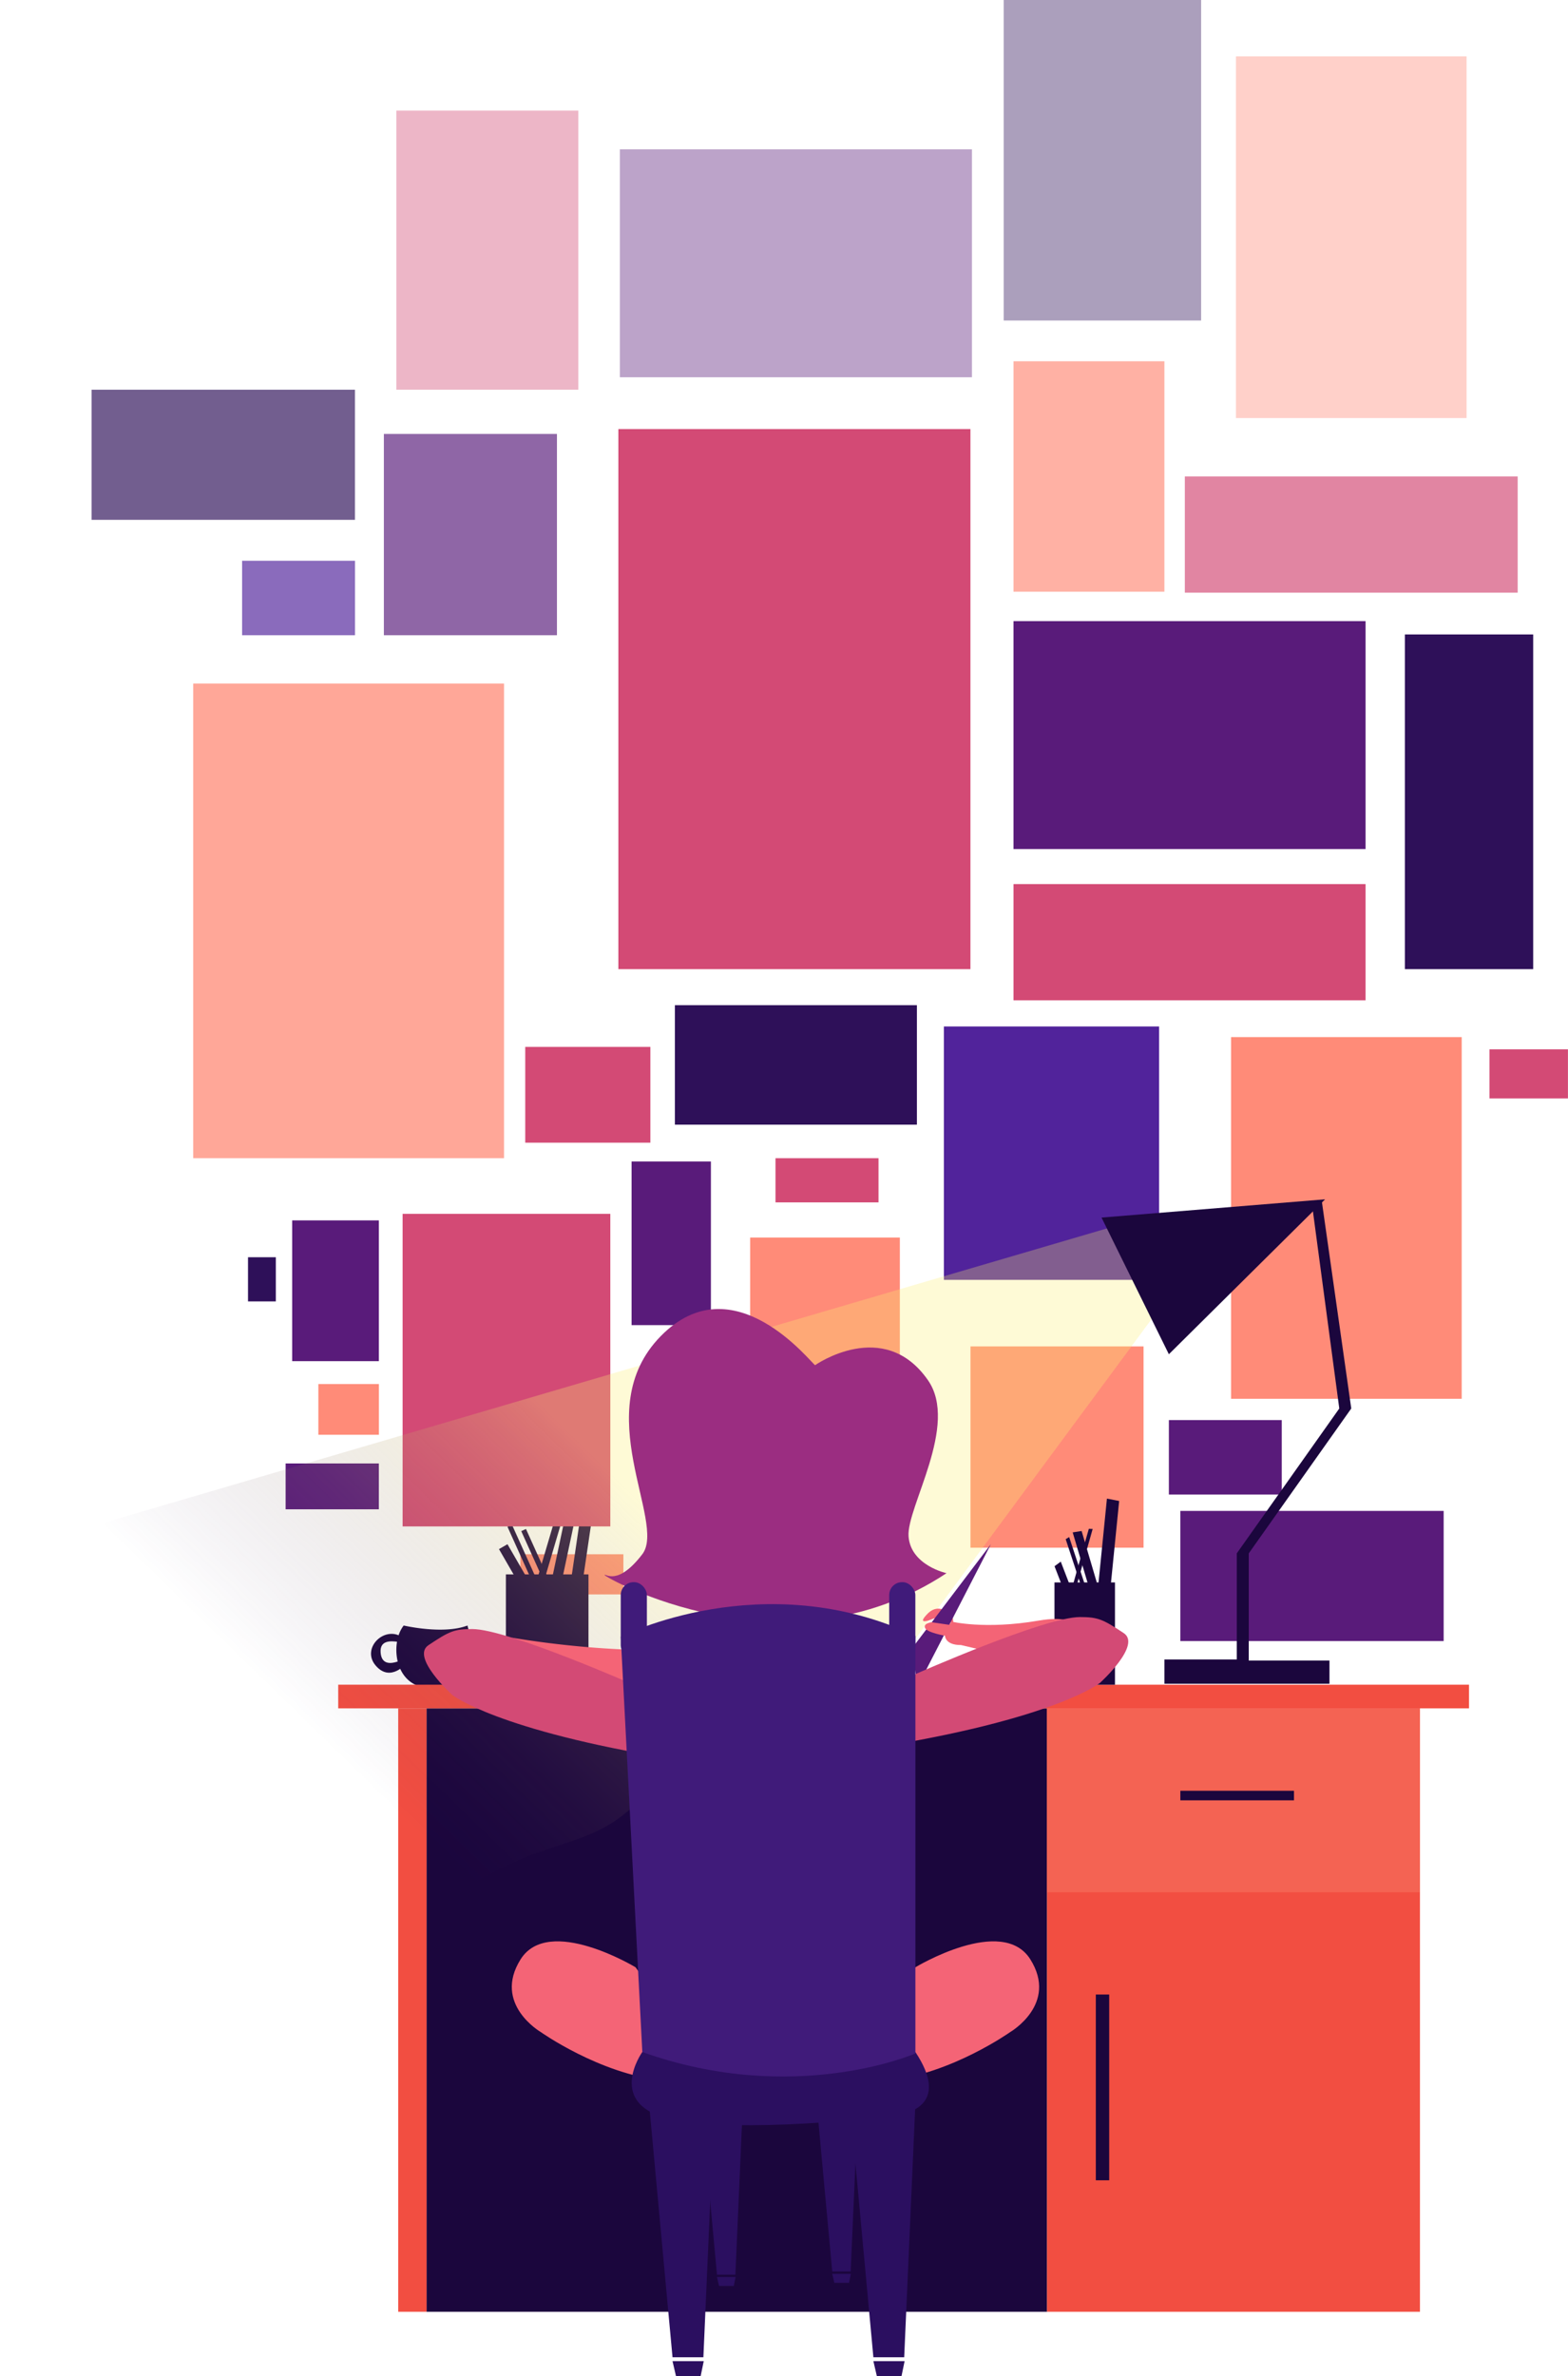 <svg xmlns="http://www.w3.org/2000/svg" xmlns:xlink="http://www.w3.org/1999/xlink" viewBox="0 0 302.26 457.77"><defs><style>.cls-1{fill:#1b063d;}.cls-11,.cls-15,.cls-16,.cls-2{fill:#ff8b78;}.cls-14,.cls-3,.cls-6{fill:#591b7a;}.cls-10,.cls-12,.cls-16,.cls-3,.cls-9{opacity:0.67;}.cls-12,.cls-13,.cls-4{fill:#d34a75;}.cls-10,.cls-5{fill:#51239b;}.cls-7,.cls-8,.cls-9{fill:#2e1059;}.cls-11,.cls-13,.cls-14,.cls-7{opacity:0.4;}.cls-15{opacity:0.76;}.cls-17{fill:#f24e41;}.cls-18{fill:#f46353;}.cls-19{opacity:0.29;fill:url(#linear-gradient);}.cls-20{fill:#f46476;}.cls-21{fill:#9b2d81;}.cls-22{fill:#2b0f60;}.cls-23{fill:#401b7a;}</style><linearGradient id="linear-gradient" x1="133.41" y1="264.81" x2="33.52" y2="367.42" gradientUnits="userSpaceOnUse"><stop offset="0.17" stop-color="#fcee71"/><stop offset="0.7" stop-color="#2e1059" stop-opacity="0"/></linearGradient></defs><title>nehaWorking</title><g id="Layer_2" data-name="Layer 2"><g id="roomDrawing"><path class="cls-1" d="M77.82,313.16s7.62,1.79,12.29,0c0,0,3.16,10.41-5.41,11.88-7.23,1.24-9.22-5.44-7.93-9.77A6.23,6.23,0,0,1,77.82,313.16Z"/><path class="cls-1" d="M78.39,320.39s-3.12,3.87-6,.45,2-8,5.44-5.21-4.75-1.85-4.46,2.68c.26,4.14,5.37.77,5.37.77Z"/><rect class="cls-2" x="100.31" y="299.43" width="19.86" height="7.74"/><rect class="cls-1" x="97.52" y="303.31" width="15.92" height="19.71"/><rect class="cls-1" x="98.47" y="297.32" width="1.89" height="9.62" transform="translate(-137.75 90.19) rotate(-30)"/><rect class="cls-1" x="101.15" y="293.22" width="0.95" height="16.41" transform="translate(-114.95 68.44) rotate(-24.28)"/><rect class="cls-1" x="103.04" y="294.22" width="1" height="12.72" transform="translate(-114.43 69.15) rotate(-24.28)"/><rect class="cls-1" x="104.83" y="291.7" width="1.37" height="16.66" transform="translate(89.27 -17.6) rotate(16.45)"/><rect class="cls-1" x="107.3" y="287.86" width="1.94" height="24.44" transform="translate(64.64 -15.94) rotate(11.98)"/><rect class="cls-1" x="109.98" y="292.59" width="2.26" height="25.43" transform="translate(45.55 -12.91) rotate(8.36)"/><rect class="cls-2" x="144.61" y="238.42" width="28.85" height="27.43"/><rect class="cls-2" x="187.08" y="259.39" width="33.36" height="38.78"/><rect class="cls-3" x="74" y="83.6" width="33.36" height="38.78"/><rect class="cls-4" x="77.61" y="233.85" width="40.04" height="60.22"/><rect class="cls-5" x="181.95" y="197.75" width="41.48" height="48.82"/><rect class="cls-6" x="56.32" y="235.11" width="16.71" height="27.12"/><rect class="cls-7" x="193.48" width="38.06" height="61.75"/><rect class="cls-2" x="61.37" y="266.64" width="11.67" height="9.77"/><rect class="cls-6" x="55.06" y="281.94" width="17.97" height="8.83"/><rect class="cls-8" x="47.81" y="242.21" width="5.36" height="8.51"/><rect class="cls-6" x="121.75" y="223.76" width="15.29" height="31.53"/><rect class="cls-6" x="227.53" y="291.08" width="50.76" height="25.07"/><rect class="cls-9" x="17.66" y="75.08" width="50.76" height="25.07"/><rect class="cls-6" x="225.32" y="273.58" width="21.76" height="14.35"/><rect class="cls-10" x="46.67" y="108.03" width="21.76" height="14.35"/><rect class="cls-2" x="237.31" y="199.8" width="44.46" height="69.68"/><rect class="cls-8" x="270.82" y="122.23" width="24.73" height="64.48"/><rect class="cls-11" x="238.25" y="10.86" width="44.46" height="69.68"/><rect class="cls-8" x="130.1" y="193.65" width="46.65" height="23.02"/><rect class="cls-4" x="149.49" y="223.13" width="19.86" height="8.51"/><rect class="cls-4" x="101.25" y="201.69" width="24.12" height="18.45"/><rect class="cls-4" x="195.37" y="170.32" width="67.87" height="22.39"/><rect class="cls-12" x="228.4" y="91.79" width="64.16" height="22.39"/><rect class="cls-4" x="287.12" y="202.16" width="15.13" height="9.46"/><rect class="cls-4" x="119.2" y="82.66" width="67.87" height="104.05"/><rect class="cls-13" x="76.41" y="21.31" width="35.07" height="53.77"/><rect class="cls-6" x="195.37" y="119.66" width="67.87" height="43.91"/><rect class="cls-14" x="119.49" y="28.77" width="67.87" height="43.91"/><rect class="cls-15" x="37.25" y="131.69" width="59.91" height="91.44"/><rect class="cls-16" x="195.37" y="69.6" width="29.09" height="44.39"/><rect class="cls-1" x="82.23" y="329.13" width="119.61" height="116.24"/><rect class="cls-17" x="65.2" y="324.56" width="217.98" height="4.56"/><rect class="cls-17" x="76.76" y="329.13" width="5.47" height="116.24"/><rect class="cls-17" x="201.83" y="329.13" width="71.89" height="116.24"/><rect class="cls-18" x="201.83" y="329.13" width="71.89" height="35.42"/><rect class="cls-1" x="203.27" y="304.86" width="11.66" height="19.71"/><polygon class="cls-1" points="207.01 307.43 205.82 308.31 203.28 301.74 204.48 300.85 207.01 307.43"/><polygon class="cls-1" points="205.59 309.69 206.34 309.72 210.63 294.56 209.89 294.53 205.59 309.69"/><polygon class="cls-1" points="209.93 307.71 209.26 308.13 205.43 296.53 206.1 296.12 209.93 307.71"/><polygon class="cls-1" points="213.86 313.11 212.15 313.38 206.78 295.22 208.5 294.95 213.86 313.11"/><polygon class="cls-1" points="212.69 319.6 210.33 319.15 213.38 288.71 215.74 289.17 212.69 319.6"/><rect class="cls-1" x="227.53" y="345" width="21.91" height="1.84"/><rect class="cls-1" x="211.24" y="384.25" width="2.58" height="35.79"/><path class="cls-19" d="M84,366.6c5.77-2.74,10.92-6.19,16.92-8.66s12.83-3.73,17.95-7.35c2.15-1.52,3.89-3.44,6.7-4.23,2.19-.62,5,.07,7.23.23,6.83.47,13.69.43,20.54.41l74.24-100.43-9.15-11.39L0,299.24l76.59,71C79,369,81.47,367.78,84,366.6Z"/><polygon class="cls-1" points="212.34 234.57 225.32 260.9 255.44 231.05 212.34 234.57"/><polygon class="cls-1" points="254.81 231.47 260.48 271.35 240.72 299.26 240.72 319.91 256.28 319.91 256.28 324.38 224.46 324.38 224.46 319.7 238.41 319.7 238.41 299.26 258.17 271.35 252.91 232.03 254.81 231.47"/><path class="cls-20" d="M183.83,313a5.77,5.77,0,0,0-3.81-1.21s-3.75,1.69-1.22-.89c2.16-2.21,4.28-.11,4.84.54Z"/><polygon class="cls-6" points="191.02 297.47 175.73 317.65 176.91 324.84 191.02 297.47"/><path class="cls-20" d="M176.46,379s16.75-10.14,22.16-1.52-3.88,14-3.88,14-11.26,8-23.37,9.32S176.46,379,176.46,379Z"/><path class="cls-20" d="M98.66,315.5a182.26,182.26,0,0,0,26.45,2.43c16.27.48,0,11.2,0,11.2Z"/><path class="cls-4" d="M122.76,324.84s-24.88-11-31.71-11c-3.48,0-4.44.42-8.46,3.11-3.47,2.31,4.62,9.61,4.62,9.61s8.62,6.83,42.41,12.3S122.76,324.84,122.76,324.84Z"/><path class="cls-20" d="M183,312.89c.07.05,0,.09.09.15l-3.51-.51s-1.61.16-1.27,1.08,3.85,1.51,3.85,1.51,0,1.82,3.08,1.8l4.24,1,17.47-1.3s3.6-6.17-6.77-4.4-16.79.18-16.79.18,0,.36-.12.25Z"/><path class="cls-20" d="M122.51,379s-16.75-10.14-22.16-1.52,3.89,14,3.89,14,11.25,8,23.36,9.32S122.51,379,122.51,379Z"/><path class="cls-4" d="M176.46,322.53s24.88-11,31.71-11c3.48,0,4.43.42,8.46,3.1,3.47,2.32-4.63,9.62-4.63,9.62s-8.61,6.83-42.4,12.3S176.46,322.53,176.46,322.53Z"/><path class="cls-21" d="M157.13,263c-.67-.24-15.7-19.93-29.77-5.58s1.2,35.81-3.54,42-7.09,3.71-7.29,4,34.7,20.29,65.93-.34c0,0-6.91-1.5-7.32-7.1s9.8-21.47,3.72-30.11C170.37,253.7,157.13,263,157.13,263Z"/><path class="cls-22" d="M123.81,395.33s-7.39,10.35,5.95,13,39.45-.23,43.8-1c1.94-.35,9.39-2.22,2.9-12"/><path class="cls-23" d="M119.66,315.31s27.46-14,56.8-.15V395.6s-23.3,10.18-52.64-.27Z"/><polygon class="cls-22" points="125.11 405.16 129.64 454.13 135.59 454.13 137.74 405.16 125.11 405.16"/><polygon class="cls-22" points="129.64 454.88 135.66 454.88 135.06 457.77 130.31 457.77 129.64 454.88"/><polygon class="cls-22" points="163.82 405.16 168.36 454.13 174.3 454.13 176.46 405.16 163.82 405.16"/><polygon class="cls-22" points="168.36 454.88 174.38 454.88 173.78 457.77 169.03 457.77 168.36 454.88"/><polygon class="cls-22" points="135.5 408.99 138.21 438.23 141.76 438.23 143.04 408.99 135.5 408.99"/><polygon class="cls-22" points="138.21 438.67 141.8 438.67 141.45 440.4 138.61 440.4 138.21 438.67"/><polygon class="cls-22" points="157.72 408.37 160.43 437.61 163.98 437.61 165.27 408.37 157.72 408.37"/><polygon class="cls-22" points="160.43 438.06 164.02 438.06 163.67 439.79 160.83 439.79 160.43 438.06"/><rect class="cls-23" x="119.66" y="304.81" width="5.04" height="14.6" rx="2.47"/><rect class="cls-23" x="171.41" y="304.81" width="5.04" height="14.6" rx="2.47"/></g></g></svg>